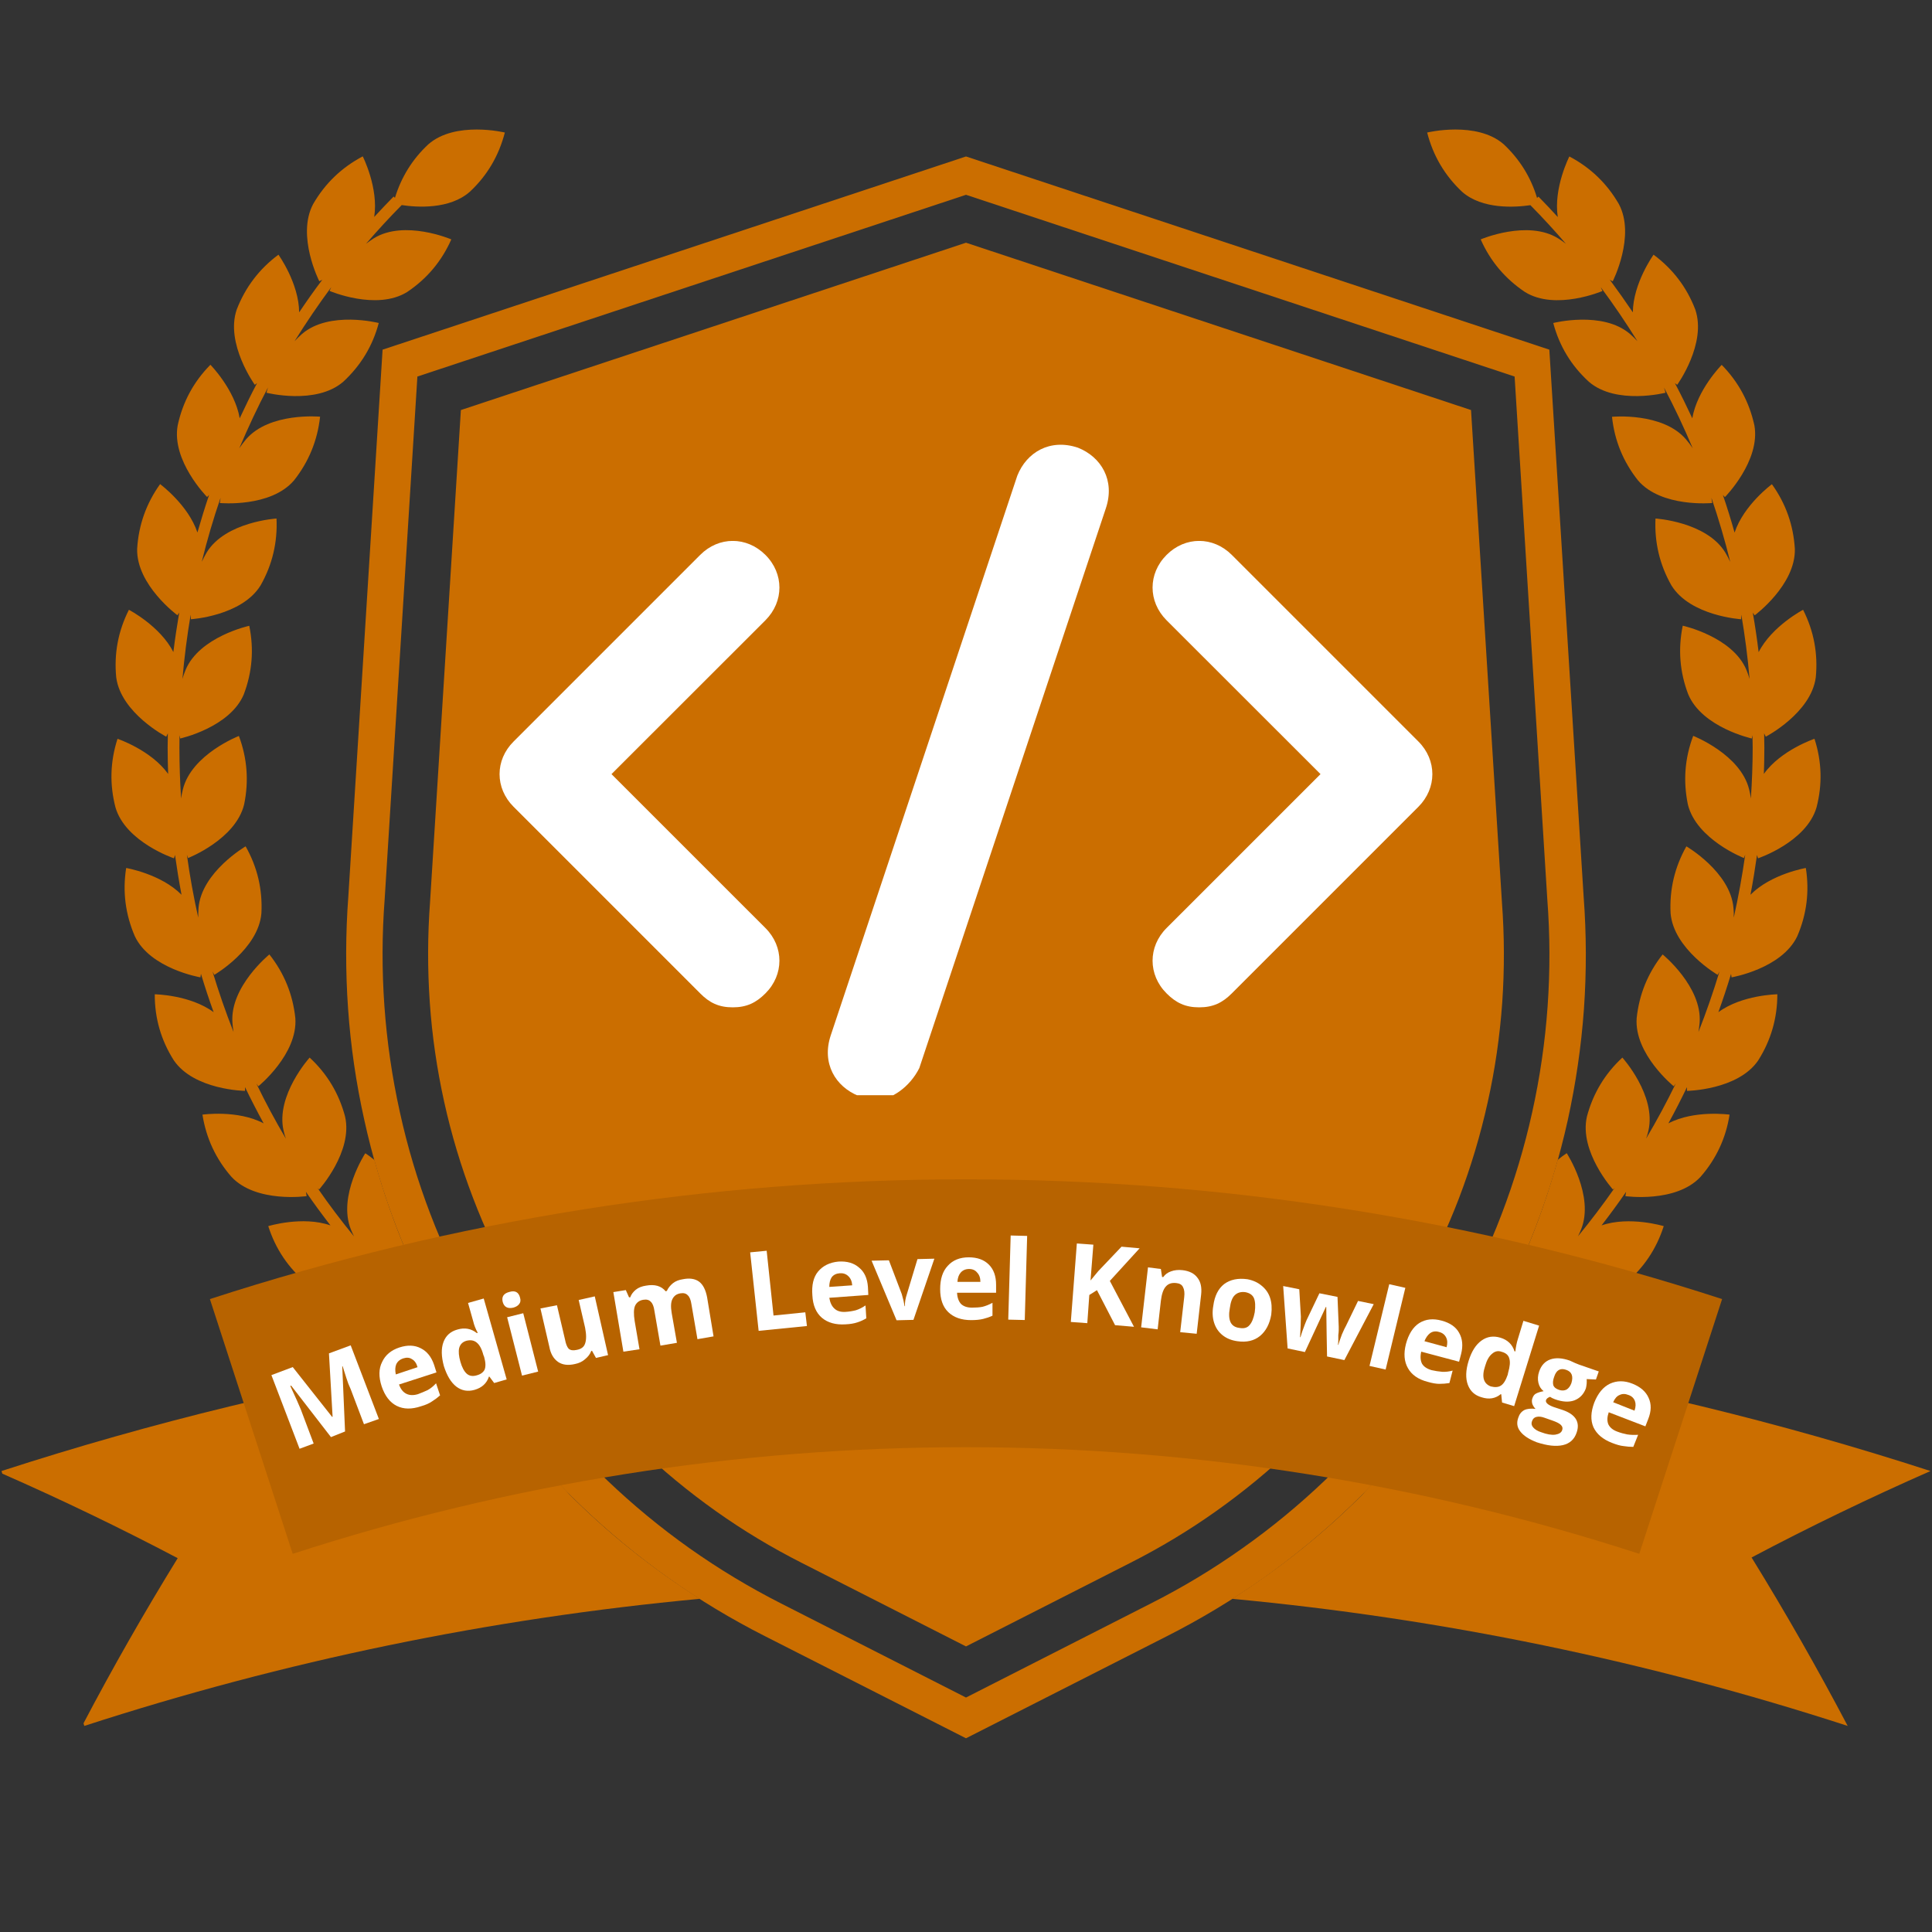 <svg xmlns="http://www.w3.org/2000/svg" xmlns:xlink="http://www.w3.org/1999/xlink" width="100" zoomAndPan="magnify" viewBox="0 0 75 75" height="100" preserveAspectRatio="xMidYMid meet" version="1.0"><rect x="0" y="0" width="75" height="75" fill="#333333" stroke="none"/><defs><g/><clipPath id="eaf2857f74"><path d="M 13 6 L 62 6 L 62 67.688 L 13 67.688 Z M 13 6 " clip-rule="nonzero"/></clipPath><clipPath id="237df5cff4"><path d="M 19.129 21 L 31 21 L 31 40 L 19.129 40 Z M 19.129 21 " clip-rule="nonzero"/></clipPath><clipPath id="9812e5eb58"><path d="M 44 21 L 55.879 21 L 55.879 40 L 44 40 Z M 44 21 " clip-rule="nonzero"/></clipPath><clipPath id="962b63c369"><path d="M 32 17.016 L 44 17.016 L 44 42.516 L 32 42.516 Z M 32 17.016 " clip-rule="nonzero"/></clipPath></defs><path fill="#cb6e00" d="M 58.305 35.027 L 57.105 15.918 L 37.5 9.422 L 17.891 15.918 L 16.695 35.012 C 16.598 36.312 16.594 37.609 16.684 38.91 C 16.773 40.211 16.961 41.496 17.242 42.77 C 17.523 44.043 17.898 45.289 18.363 46.504 C 18.828 47.723 19.379 48.898 20.02 50.035 C 20.656 51.172 21.375 52.254 22.176 53.285 C 22.973 54.312 23.844 55.281 24.785 56.18 C 25.727 57.082 26.73 57.91 27.793 58.664 C 28.855 59.418 29.969 60.086 31.133 60.676 L 37.5 63.914 L 43.867 60.676 C 45.031 60.086 46.145 59.418 47.207 58.664 C 48.27 57.91 49.273 57.086 50.215 56.184 C 51.152 55.281 52.023 54.316 52.824 53.289 C 53.621 52.262 54.34 51.176 54.98 50.043 C 55.617 48.906 56.172 47.73 56.637 46.516 C 57.102 45.297 57.473 44.055 57.754 42.781 C 58.039 41.508 58.223 40.223 58.316 38.926 C 58.406 37.625 58.402 36.324 58.305 35.027 Z M 58.305 35.027 " fill-opacity="1" fill-rule="nonzero"/><g clip-path="url(#eaf2857f74)"><path fill="#cb6e00" d="M 61.477 34.812 L 60.145 13.574 L 37.5 6.074 L 14.852 13.574 L 13.523 34.789 C 13.414 36.242 13.41 37.699 13.512 39.152 C 13.613 40.609 13.824 42.047 14.141 43.473 C 14.453 44.895 14.871 46.289 15.395 47.652 C 15.914 49.016 16.531 50.332 17.25 51.602 C 17.965 52.875 18.77 54.086 19.664 55.238 C 20.559 56.391 21.531 57.473 22.586 58.48 C 23.641 59.488 24.762 60.414 25.953 61.258 C 27.141 62.102 28.387 62.852 29.688 63.512 L 37.5 67.48 L 45.309 63.512 C 46.609 62.852 47.855 62.102 49.047 61.262 C 50.234 60.418 51.359 59.492 52.41 58.484 C 53.465 57.477 54.438 56.398 55.332 55.246 C 56.227 54.094 57.031 52.883 57.746 51.613 C 58.461 50.344 59.082 49.027 59.602 47.668 C 60.125 46.305 60.543 44.914 60.859 43.492 C 61.172 42.066 61.383 40.629 61.488 39.176 C 61.59 37.719 61.586 36.266 61.477 34.812 Z M 44.668 62.25 L 37.5 65.898 L 30.328 62.25 C 29.09 61.621 27.902 60.906 26.77 60.105 C 25.637 59.301 24.566 58.418 23.562 57.457 C 22.559 56.496 21.629 55.469 20.777 54.367 C 19.926 53.27 19.16 52.117 18.48 50.906 C 17.797 49.695 17.207 48.438 16.711 47.141 C 16.215 45.844 15.816 44.516 15.52 43.16 C 15.219 41.801 15.02 40.43 14.922 39.043 C 14.824 37.656 14.828 36.273 14.934 34.887 L 16.203 14.617 L 37.5 7.562 L 58.797 14.617 L 60.066 34.91 C 60.172 36.297 60.176 37.68 60.078 39.066 C 59.98 40.449 59.781 41.82 59.48 43.176 C 59.18 44.535 58.781 45.859 58.285 47.156 C 57.789 48.453 57.199 49.707 56.516 50.918 C 55.836 52.129 55.07 53.281 54.219 54.379 C 53.363 55.477 52.438 56.504 51.434 57.465 C 50.43 58.422 49.363 59.305 48.227 60.105 C 47.094 60.91 45.906 61.625 44.668 62.25 Z M 44.668 62.25 " fill-opacity="1" fill-rule="nonzero"/></g><path fill="#cb6e00" d="M 16.516 50.199 C 16.539 50.523 16.633 50.828 16.793 51.109 C 16.844 51.195 16.895 51.273 16.949 51.352 C 16.371 50.832 15.816 50.293 15.277 49.73 C 15.312 49.758 15.336 49.77 15.336 49.77 C 15.539 49.438 15.703 49.09 15.828 48.723 C 15.316 47.523 14.883 46.289 14.535 45.031 C 14.422 44.938 14.305 44.848 14.18 44.77 C 14.18 44.77 13.098 46.426 13.621 47.727 C 13.656 47.816 13.699 47.906 13.742 47.996 C 13.246 47.391 12.773 46.766 12.328 46.121 C 12.363 46.156 12.387 46.176 12.387 46.176 C 12.387 46.176 13.711 44.707 13.395 43.34 C 13.156 42.445 12.699 41.684 12.02 41.055 C 12.02 41.055 10.695 42.523 11.008 43.891 C 11.031 43.996 11.062 44.102 11.098 44.203 C 10.688 43.508 10.305 42.797 9.953 42.066 C 10 42.133 10.031 42.168 10.031 42.168 C 10.031 42.168 11.566 40.922 11.465 39.523 C 11.367 38.602 11.031 37.777 10.457 37.051 C 10.457 37.051 8.922 38.301 9.023 39.695 C 9.031 39.82 9.047 39.941 9.066 40.062 C 8.762 39.293 8.492 38.512 8.25 37.715 C 8.293 37.797 8.32 37.844 8.32 37.844 C 8.32 37.844 10.031 36.848 10.148 35.453 C 10.195 34.527 9.992 33.664 9.535 32.855 C 9.535 32.855 7.824 33.852 7.707 35.246 C 7.699 35.371 7.695 35.496 7.695 35.621 C 7.516 34.816 7.367 34.004 7.254 33.176 C 7.281 33.262 7.301 33.309 7.301 33.309 C 7.301 33.309 9.145 32.59 9.477 31.23 C 9.664 30.324 9.598 29.434 9.273 28.57 C 9.273 28.57 7.43 29.285 7.098 30.648 C 7.066 30.766 7.047 30.883 7.031 31 C 6.988 30.344 6.965 29.684 6.965 29.02 C 6.965 28.859 6.965 28.699 6.969 28.539 C 6.984 28.621 6.996 28.668 6.996 28.668 C 6.996 28.668 8.926 28.242 9.465 26.953 C 9.793 26.086 9.863 25.199 9.676 24.293 C 9.676 24.293 7.742 24.715 7.203 26.008 C 7.156 26.121 7.117 26.238 7.082 26.355 C 7.156 25.516 7.262 24.684 7.402 23.859 C 7.406 23.973 7.41 24.039 7.41 24.039 C 7.41 24.039 9.383 23.918 10.117 22.723 C 10.574 21.918 10.777 21.051 10.734 20.129 C 10.734 20.129 8.758 20.25 8.027 21.441 C 7.957 21.562 7.891 21.684 7.832 21.809 C 8.039 20.969 8.281 20.141 8.562 19.324 C 8.543 19.449 8.535 19.527 8.535 19.527 C 8.535 19.527 10.504 19.715 11.414 18.648 C 11.988 17.922 12.324 17.098 12.426 16.176 C 12.426 16.176 10.457 15.992 9.547 17.059 C 9.457 17.168 9.371 17.281 9.289 17.402 C 9.629 16.602 9.996 15.812 10.402 15.043 C 10.363 15.168 10.344 15.246 10.344 15.246 C 10.344 15.246 12.262 15.734 13.324 14.82 C 14.004 14.191 14.465 13.434 14.703 12.539 C 14.703 12.539 12.789 12.051 11.727 12.961 C 11.625 13.051 11.527 13.145 11.434 13.246 C 11.879 12.531 12.355 11.832 12.859 11.148 C 12.816 11.238 12.793 11.293 12.793 11.293 C 12.793 11.293 14.613 12.074 15.805 11.336 C 16.574 10.82 17.145 10.141 17.52 9.293 C 17.52 9.293 15.703 8.516 14.512 9.25 C 14.41 9.316 14.309 9.387 14.211 9.461 C 14.652 8.949 15.113 8.449 15.594 7.961 C 16.184 8.051 17.457 8.137 18.242 7.441 C 18.918 6.809 19.367 6.039 19.598 5.145 C 19.598 5.145 17.676 4.68 16.625 5.605 C 16.008 6.18 15.578 6.875 15.332 7.68 L 15.281 7.629 C 15.023 7.891 14.773 8.156 14.527 8.422 C 14.703 7.297 14.082 6.07 14.082 6.07 C 13.262 6.504 12.621 7.117 12.156 7.922 C 11.5 9.156 12.395 10.918 12.395 10.918 C 12.395 10.918 12.438 10.898 12.512 10.859 C 12.199 11.273 11.902 11.695 11.613 12.125 C 11.605 10.992 10.809 9.887 10.809 9.887 C 10.066 10.438 9.527 11.148 9.191 12.012 C 8.734 13.332 9.891 14.938 9.891 14.938 C 9.891 14.938 9.926 14.914 9.98 14.871 C 9.742 15.32 9.52 15.777 9.305 16.238 C 9.117 15.125 8.168 14.16 8.168 14.16 C 7.516 14.82 7.094 15.605 6.898 16.512 C 6.648 17.887 8.039 19.293 8.039 19.293 C 8.039 19.293 8.07 19.266 8.117 19.215 C 7.953 19.695 7.805 20.184 7.664 20.672 C 7.309 19.602 6.215 18.793 6.215 18.793 C 5.676 19.547 5.379 20.387 5.324 21.309 C 5.293 22.711 6.887 23.883 6.887 23.883 C 6.887 23.883 6.914 23.848 6.957 23.781 C 6.871 24.289 6.793 24.801 6.73 25.312 C 6.219 24.305 5.004 23.672 5.004 23.672 C 4.586 24.5 4.422 25.375 4.512 26.297 C 4.695 27.684 6.453 28.598 6.453 28.598 C 6.453 28.598 6.477 28.551 6.516 28.469 C 6.512 28.652 6.508 28.836 6.508 29.02 C 6.508 29.363 6.516 29.703 6.527 30.043 C 5.863 29.117 4.562 28.68 4.562 28.68 C 4.277 29.562 4.25 30.449 4.484 31.348 C 4.879 32.691 6.754 33.32 6.754 33.32 C 6.754 33.32 6.77 33.273 6.793 33.188 C 6.867 33.707 6.949 34.223 7.047 34.734 C 6.25 33.926 4.898 33.695 4.898 33.695 C 4.754 34.609 4.867 35.492 5.234 36.344 C 5.832 37.609 7.781 37.941 7.781 37.941 C 7.781 37.941 7.789 37.895 7.801 37.805 C 7.953 38.309 8.117 38.805 8.293 39.293 C 7.379 38.617 6.008 38.598 6.008 38.598 C 6.004 39.523 6.25 40.379 6.746 41.16 C 7.535 42.32 9.512 42.348 9.512 42.348 C 9.512 42.348 9.512 42.293 9.512 42.203 C 9.742 42.68 9.984 43.148 10.234 43.609 C 9.227 43.074 7.859 43.27 7.859 43.27 C 8.004 44.184 8.379 44.992 8.988 45.688 C 9.945 46.711 11.902 46.434 11.902 46.434 C 11.902 46.434 11.895 46.371 11.875 46.266 C 12.18 46.711 12.5 47.145 12.828 47.57 C 11.746 47.191 10.414 47.598 10.414 47.598 C 10.695 48.48 11.191 49.219 11.902 49.812 C 13.004 50.676 14.898 50.098 14.898 50.098 C 14.898 50.098 14.879 50.035 14.84 49.93 C 15.211 50.324 15.594 50.707 15.984 51.082 C 14.859 50.875 13.605 51.48 13.605 51.48 C 14.02 52.309 14.625 52.961 15.418 53.441 C 16.449 54.016 17.871 53.492 18.293 53.316 C 17.637 52.312 17.043 51.273 16.516 50.199 Z M 16.516 50.199 " fill-opacity="1" fill-rule="nonzero"/><path fill="#cb6e00" d="M 68.246 33.32 C 68.246 33.32 70.121 32.691 70.516 31.348 C 70.75 30.449 70.723 29.562 70.438 28.68 C 70.438 28.68 69.133 29.117 68.473 30.043 C 68.484 29.703 68.492 29.363 68.492 29.02 C 68.492 28.836 68.488 28.652 68.484 28.469 C 68.523 28.551 68.547 28.598 68.547 28.598 C 68.547 28.598 70.305 27.684 70.488 26.297 C 70.578 25.375 70.414 24.5 69.996 23.672 C 69.996 23.672 68.785 24.305 68.27 25.316 C 68.207 24.801 68.133 24.293 68.043 23.785 C 68.09 23.848 68.117 23.887 68.117 23.887 C 68.117 23.887 69.707 22.711 69.676 21.312 C 69.621 20.387 69.324 19.547 68.785 18.797 C 68.785 18.797 67.691 19.602 67.336 20.676 C 67.199 20.184 67.047 19.699 66.883 19.215 C 66.93 19.266 66.961 19.297 66.961 19.297 C 66.961 19.297 68.352 17.891 68.105 16.512 C 67.906 15.605 67.484 14.824 66.836 14.164 C 66.836 14.164 65.883 15.125 65.695 16.238 C 65.48 15.777 65.258 15.324 65.02 14.875 C 65.074 14.914 65.109 14.938 65.109 14.938 C 65.109 14.938 66.266 13.336 65.809 12.012 C 65.477 11.148 64.938 10.441 64.191 9.887 C 64.191 9.887 63.395 10.996 63.387 12.125 C 63.098 11.699 62.801 11.277 62.492 10.859 C 62.562 10.902 62.605 10.922 62.605 10.922 C 62.605 10.922 63.504 9.156 62.844 7.922 C 62.383 7.121 61.738 6.504 60.922 6.074 C 60.922 6.074 60.297 7.301 60.473 8.426 C 60.227 8.156 59.977 7.891 59.723 7.633 L 59.668 7.684 C 59.426 6.875 58.992 6.184 58.379 5.605 C 57.324 4.68 55.402 5.145 55.402 5.145 C 55.633 6.043 56.082 6.809 56.758 7.445 C 57.543 8.137 58.816 8.051 59.41 7.965 C 59.887 8.449 60.348 8.949 60.789 9.465 C 60.691 9.387 60.594 9.32 60.488 9.254 C 59.301 8.516 57.48 9.293 57.48 9.293 C 57.855 10.141 58.43 10.82 59.199 11.336 C 60.387 12.074 62.207 11.297 62.207 11.297 C 62.207 11.297 62.184 11.242 62.141 11.148 C 62.648 11.832 63.121 12.531 63.566 13.246 C 63.477 13.148 63.379 13.055 63.277 12.965 C 62.215 12.051 60.297 12.539 60.297 12.539 C 60.535 13.434 60.996 14.195 61.68 14.82 C 62.738 15.734 64.656 15.246 64.656 15.246 C 64.656 15.246 64.637 15.172 64.598 15.047 C 65.004 15.816 65.375 16.602 65.711 17.402 C 65.633 17.285 65.547 17.168 65.453 17.059 C 64.547 15.992 62.578 16.18 62.578 16.18 C 62.676 17.102 63.012 17.922 63.586 18.648 C 64.496 19.715 66.465 19.527 66.465 19.527 C 66.465 19.527 66.457 19.453 66.438 19.324 C 66.715 20.141 66.961 20.969 67.168 21.812 C 67.109 21.684 67.043 21.562 66.973 21.445 C 66.238 20.25 64.266 20.129 64.266 20.129 C 64.223 21.051 64.426 21.918 64.883 22.723 C 65.617 23.918 67.59 24.039 67.59 24.039 C 67.59 24.039 67.594 23.973 67.598 23.859 C 67.738 24.684 67.848 25.516 67.918 26.355 C 67.883 26.238 67.844 26.121 67.797 26.008 C 67.258 24.715 65.324 24.289 65.324 24.289 C 65.137 25.199 65.207 26.086 65.535 26.949 C 66.074 28.242 68.004 28.668 68.004 28.668 C 68.004 28.668 68.016 28.621 68.031 28.539 C 68.035 28.699 68.039 28.859 68.039 29.02 C 68.039 29.684 68.012 30.344 67.969 31 C 67.953 30.883 67.934 30.766 67.902 30.648 C 67.57 29.285 65.73 28.566 65.73 28.566 C 65.402 29.434 65.336 30.32 65.523 31.23 C 65.855 32.59 67.699 33.309 67.699 33.309 C 67.699 33.309 67.719 33.262 67.75 33.176 C 67.633 34 67.484 34.816 67.305 35.621 C 67.309 35.496 67.305 35.371 67.293 35.246 C 67.176 33.852 65.465 32.855 65.465 32.855 C 65.012 33.66 64.805 34.527 64.852 35.453 C 64.969 36.848 66.68 37.844 66.68 37.844 C 66.68 37.844 66.707 37.797 66.75 37.715 C 66.508 38.512 66.238 39.293 65.934 40.062 C 65.953 39.941 65.969 39.82 65.98 39.695 C 66.078 38.301 64.543 37.051 64.543 37.051 C 63.969 37.777 63.633 38.602 63.535 39.523 C 63.434 40.922 64.973 42.168 64.973 42.168 C 64.973 42.168 65 42.133 65.051 42.066 C 64.695 42.797 64.312 43.508 63.902 44.199 C 63.938 44.098 63.969 43.996 63.992 43.891 C 64.305 42.523 62.98 41.055 62.98 41.055 C 62.301 41.684 61.844 42.445 61.605 43.34 C 61.289 44.703 62.613 46.176 62.613 46.176 C 62.613 46.176 62.637 46.152 62.676 46.121 C 62.227 46.762 61.754 47.387 61.258 47.992 C 61.301 47.906 61.344 47.816 61.379 47.723 C 61.902 46.426 60.82 44.766 60.82 44.766 C 60.699 44.848 60.582 44.934 60.469 45.027 C 60.117 46.289 59.688 47.523 59.172 48.727 C 59.301 49.094 59.465 49.441 59.664 49.77 C 59.664 49.77 59.688 49.754 59.723 49.73 C 59.188 50.293 58.629 50.832 58.051 51.352 C 58.105 51.273 58.156 51.195 58.207 51.109 C 58.367 50.828 58.461 50.527 58.484 50.207 C 57.957 51.277 57.363 52.316 56.707 53.316 C 57.133 53.496 58.555 54.016 59.582 53.441 C 60.375 52.965 60.98 52.312 61.395 51.48 C 61.395 51.48 60.141 50.875 59.016 51.082 C 59.406 50.711 59.789 50.324 60.16 49.93 C 60.121 50.035 60.105 50.102 60.105 50.102 C 60.105 50.102 61.996 50.676 63.098 49.816 C 63.809 49.219 64.305 48.48 64.586 47.598 C 64.586 47.598 63.254 47.195 62.172 47.57 C 62.5 47.145 62.82 46.711 63.125 46.266 C 63.105 46.371 63.098 46.434 63.098 46.434 C 63.098 46.434 65.055 46.711 66.012 45.688 C 66.621 44.992 67 44.184 67.141 43.27 C 67.141 43.27 65.773 43.078 64.766 43.609 C 65.02 43.148 65.258 42.68 65.488 42.203 C 65.488 42.297 65.488 42.348 65.488 42.348 C 65.488 42.348 67.469 42.32 68.254 41.164 C 68.75 40.379 68.996 39.523 68.996 38.598 C 68.996 38.598 67.621 38.617 66.707 39.293 C 66.883 38.805 67.047 38.309 67.199 37.809 C 67.211 37.895 67.219 37.941 67.219 37.941 C 67.219 37.941 69.168 37.609 69.77 36.344 C 70.137 35.492 70.246 34.609 70.102 33.695 C 70.102 33.695 68.75 33.926 67.953 34.734 C 68.051 34.223 68.133 33.711 68.207 33.191 C 68.23 33.273 68.246 33.32 68.246 33.32 Z M 68.246 33.32 " fill-opacity="1" fill-rule="nonzero"/><path fill="#cb6e00" d="M 54.262 56.539 C 54.695 56.641 55.125 56.621 55.547 56.48 C 56.406 56.129 57.105 55.578 57.641 54.824 C 57.176 54.52 56.676 54.297 56.137 54.152 C 55.551 54.98 54.926 55.773 54.262 56.539 Z M 54.262 56.539 " fill-opacity="1" fill-rule="nonzero"/><path fill="#cb6e00" d="M 18.863 54.152 C 18.328 54.297 17.824 54.52 17.359 54.824 C 17.895 55.578 18.594 56.129 19.453 56.48 C 19.875 56.621 20.305 56.641 20.742 56.539 C 20.074 55.777 19.449 54.98 18.863 54.152 Z M 18.863 54.152 " fill-opacity="1" fill-rule="nonzero"/><path fill="#cb6e00" d="M 21.625 57.512 C 21.598 57.535 21.582 57.547 21.582 57.547 C 21.75 57.719 21.934 57.879 22.125 58.023 C 21.957 57.852 21.789 57.684 21.625 57.512 Z M 21.625 57.512 " fill-opacity="1" fill-rule="nonzero"/><path fill="#cb6e00" d="M 52.871 58.023 C 53.066 57.879 53.246 57.719 53.418 57.547 C 53.418 57.547 53.402 57.531 53.375 57.512 C 53.211 57.684 53.043 57.852 52.871 58.023 Z M 52.871 58.023 " fill-opacity="1" fill-rule="nonzero"/><path fill="#cb6e00" d="M 17.945 52.766 C 11.871 53.758 5.91 55.207 0.059 57.105 L 0.09 57.207 C 2.426 58.234 4.695 59.328 6.898 60.488 C 5.594 62.605 4.375 64.742 3.242 66.898 L 3.273 67 C 11.055 64.473 19.02 62.828 27.168 62.066 C 23.391 59.66 20.316 56.562 17.945 52.766 Z M 17.945 52.766 " fill-opacity="1" fill-rule="nonzero"/><path fill="#cb6e00" d="M 74.941 57.105 C 69.09 55.207 63.129 53.762 57.059 52.766 C 54.684 56.562 51.609 59.66 47.832 62.066 C 55.977 62.828 63.945 64.473 71.727 67 C 70.57 64.801 69.328 62.621 67.996 60.461 C 70.242 59.273 72.555 58.156 74.941 57.105 Z M 74.941 57.105 " fill-opacity="1" fill-rule="nonzero"/><path fill="#b76300" d="M 63.637 60.32 C 59.418 58.949 55.113 57.918 50.73 57.223 C 46.348 56.527 41.938 56.18 37.5 56.18 C 33.062 56.18 28.652 56.527 24.27 57.223 C 19.887 57.918 15.582 58.949 11.363 60.32 C 10.293 57.023 9.219 53.727 8.148 50.43 C 12.891 48.887 17.719 47.73 22.641 46.949 C 27.562 46.168 32.516 45.781 37.5 45.781 C 42.484 45.781 47.438 46.168 52.359 46.949 C 57.281 47.73 62.109 48.887 66.852 50.43 C 65.781 53.727 64.707 57.023 63.637 60.32 Z M 63.637 60.32 " fill-opacity="1" fill-rule="nonzero"/><g clip-path="url(#237df5cff4)"><path fill="#ffffff" d="M 28.445 39.105 C 27.902 39.105 27.539 38.926 27.18 38.562 L 19.938 31.32 C 19.211 30.594 19.211 29.508 19.938 28.785 L 27.18 21.543 C 27.902 20.816 28.988 20.816 29.715 21.543 C 30.438 22.266 30.438 23.352 29.715 24.078 L 23.738 30.051 L 29.715 36.027 C 30.438 36.75 30.438 37.84 29.715 38.562 C 29.352 38.926 28.988 39.105 28.445 39.105 Z M 28.445 39.105 " fill-opacity="1" fill-rule="nonzero"/></g><g clip-path="url(#9812e5eb58)"><path fill="#ffffff" d="M 46.551 39.105 C 46.008 39.105 45.648 38.926 45.285 38.562 C 44.562 37.84 44.562 36.75 45.285 36.027 L 51.262 30.051 L 45.285 24.078 C 44.562 23.352 44.562 22.266 45.285 21.543 C 46.008 20.816 47.094 20.816 47.82 21.543 L 55.062 28.785 C 55.785 29.508 55.785 30.594 55.062 31.32 L 47.82 38.562 C 47.457 38.926 47.094 39.105 46.551 39.105 Z M 46.551 39.105 " fill-opacity="1" fill-rule="nonzero"/></g><g clip-path="url(#962b63c369)"><path fill="#ffffff" d="M 33.879 42.727 C 33.695 42.727 33.516 42.727 33.336 42.547 C 32.43 42.184 31.887 41.277 32.25 40.191 L 39.492 18.465 C 39.852 17.559 40.758 17.016 41.844 17.379 C 42.75 17.738 43.293 18.645 42.93 19.73 L 35.688 41.461 C 35.328 42.184 34.602 42.727 33.879 42.727 Z M 33.879 42.727 " fill-opacity="1" fill-rule="nonzero"/></g><g fill="#ffffff" fill-opacity="1"><g transform="translate(11.27, 56.382)"><g><path d="M 1.578 -0.594 L 0.031 -2.594 L 0 -2.578 C 0.207 -2.129 0.344 -1.828 0.406 -1.672 L 0.906 -0.344 L 0.359 -0.141 L -0.734 -3 L 0.094 -3.312 L 1.625 -1.375 L 1.641 -1.391 L 1.5 -3.844 L 2.344 -4.156 L 3.438 -1.297 L 2.859 -1.094 L 2.344 -2.453 C 2.32 -2.516 2.289 -2.586 2.25 -2.672 C 2.219 -2.754 2.145 -2.977 2.031 -3.344 L 2.016 -3.344 L 2.125 -0.812 Z M 1.578 -0.594 "/></g></g></g><g fill="#ffffff" fill-opacity="1"><g transform="translate(15.006, 54.98)"><g><path d="M 0.656 -2.25 C 0.52 -2.207 0.426 -2.129 0.375 -2.016 C 0.332 -1.91 0.328 -1.781 0.359 -1.625 L 1.203 -1.906 C 1.16 -2.062 1.086 -2.164 0.984 -2.219 C 0.891 -2.281 0.781 -2.289 0.656 -2.25 Z M 1.344 -0.391 C 0.977 -0.266 0.66 -0.27 0.391 -0.406 C 0.129 -0.539 -0.062 -0.789 -0.188 -1.156 C -0.312 -1.531 -0.305 -1.848 -0.172 -2.109 C -0.047 -2.379 0.176 -2.566 0.5 -2.672 C 0.812 -2.773 1.086 -2.766 1.328 -2.641 C 1.566 -2.523 1.738 -2.312 1.844 -2 L 1.938 -1.703 L 0.484 -1.234 C 0.547 -1.055 0.641 -0.938 0.766 -0.875 C 0.891 -0.812 1.039 -0.805 1.219 -0.859 C 1.352 -0.91 1.477 -0.961 1.594 -1.016 C 1.707 -1.078 1.816 -1.164 1.922 -1.281 L 2.078 -0.812 C 1.984 -0.727 1.879 -0.648 1.766 -0.578 C 1.66 -0.504 1.52 -0.441 1.344 -0.391 Z M 1.344 -0.391 "/></g></g></g><g fill="#ffffff" fill-opacity="1"><g transform="translate(17.372, 54.205)"><g><path d="M 1.047 -0.25 C 0.785 -0.176 0.551 -0.219 0.344 -0.375 C 0.133 -0.539 -0.023 -0.805 -0.141 -1.172 C -0.242 -1.547 -0.25 -1.859 -0.156 -2.109 C -0.062 -2.359 0.117 -2.52 0.391 -2.594 C 0.672 -2.676 0.922 -2.629 1.141 -2.453 L 1.172 -2.469 C 1.086 -2.625 1.031 -2.77 1 -2.906 L 0.797 -3.625 L 1.406 -3.797 L 2.297 -0.656 L 1.812 -0.516 L 1.625 -0.766 L 1.609 -0.766 C 1.523 -0.504 1.336 -0.332 1.047 -0.25 Z M 1.125 -0.812 C 1.281 -0.852 1.383 -0.926 1.438 -1.031 C 1.488 -1.145 1.484 -1.312 1.422 -1.531 L 1.391 -1.609 C 1.328 -1.848 1.238 -2.008 1.125 -2.094 C 1.02 -2.176 0.891 -2.195 0.734 -2.156 C 0.586 -2.113 0.492 -2.02 0.453 -1.875 C 0.422 -1.738 0.438 -1.562 0.5 -1.344 C 0.562 -1.125 0.645 -0.969 0.75 -0.875 C 0.852 -0.789 0.977 -0.77 1.125 -0.812 Z M 1.125 -0.812 "/></g></g></g><g fill="#ffffff" fill-opacity="1"><g transform="translate(19.953, 53.479)"><g><path d="M -0.438 -2.938 C -0.488 -3.145 -0.398 -3.273 -0.172 -3.328 C 0.047 -3.391 0.18 -3.316 0.234 -3.109 C 0.266 -3.004 0.254 -2.922 0.203 -2.859 C 0.16 -2.797 0.086 -2.75 -0.016 -2.719 C -0.242 -2.664 -0.383 -2.738 -0.438 -2.938 Z M 0.938 -0.234 L 0.312 -0.078 L -0.266 -2.344 L 0.359 -2.5 Z M 0.938 -0.234 "/></g></g></g><g fill="#ffffff" fill-opacity="1"><g transform="translate(21.183, 53.153)"><g><path d="M 1.953 -0.438 L 1.797 -0.719 L 1.766 -0.703 C 1.723 -0.586 1.645 -0.484 1.531 -0.391 C 1.426 -0.297 1.297 -0.234 1.141 -0.203 C 0.879 -0.141 0.66 -0.164 0.484 -0.281 C 0.305 -0.406 0.191 -0.602 0.141 -0.875 L -0.203 -2.359 L 0.438 -2.484 L 0.75 -1.156 C 0.781 -0.988 0.828 -0.867 0.891 -0.797 C 0.961 -0.734 1.066 -0.719 1.203 -0.75 C 1.379 -0.781 1.488 -0.863 1.531 -1 C 1.582 -1.145 1.582 -1.348 1.531 -1.609 L 1.281 -2.688 L 1.906 -2.828 L 2.422 -0.547 Z M 1.953 -0.438 "/></g></g></g><g fill="#ffffff" fill-opacity="1"><g transform="translate(23.872, 52.534)"><g><path d="M 2.406 -0.406 L 1.766 -0.297 L 1.531 -1.656 C 1.508 -1.82 1.461 -1.938 1.391 -2 C 1.328 -2.07 1.234 -2.098 1.109 -2.078 C 0.953 -2.055 0.844 -1.977 0.781 -1.844 C 0.727 -1.719 0.723 -1.52 0.766 -1.25 L 0.953 -0.156 L 0.328 -0.062 L -0.062 -2.375 L 0.422 -2.453 L 0.547 -2.172 L 0.594 -2.172 C 0.633 -2.285 0.707 -2.383 0.812 -2.469 C 0.914 -2.551 1.047 -2.602 1.203 -2.625 C 1.547 -2.688 1.801 -2.613 1.969 -2.406 L 2.016 -2.422 C 2.066 -2.535 2.145 -2.633 2.25 -2.719 C 2.352 -2.801 2.484 -2.852 2.641 -2.875 C 2.898 -2.926 3.109 -2.895 3.266 -2.781 C 3.422 -2.664 3.523 -2.461 3.578 -2.172 L 3.828 -0.656 L 3.203 -0.547 L 2.969 -1.906 C 2.945 -2.07 2.898 -2.188 2.828 -2.25 C 2.766 -2.32 2.672 -2.348 2.547 -2.328 C 2.398 -2.305 2.297 -2.234 2.234 -2.109 C 2.172 -1.992 2.16 -1.812 2.203 -1.562 Z M 2.406 -0.406 "/></g></g></g><g fill="#ffffff" fill-opacity="1"><g transform="translate(27.987, 51.86)"><g/></g></g><g fill="#ffffff" fill-opacity="1"><g transform="translate(29.059, 51.71)"><g><path d="M 0.391 -0.047 L 0.062 -3.094 L 0.703 -3.156 L 0.969 -0.641 L 2.203 -0.766 L 2.266 -0.234 Z M 0.391 -0.047 "/></g></g></g><g fill="#ffffff" fill-opacity="1"><g transform="translate(31.427, 51.458)"><g><path d="M 1.172 -2.031 C 1.035 -2.02 0.93 -1.969 0.859 -1.875 C 0.797 -1.781 0.766 -1.656 0.766 -1.5 L 1.656 -1.562 C 1.645 -1.719 1.594 -1.836 1.5 -1.922 C 1.414 -2.004 1.305 -2.039 1.172 -2.031 Z M 1.391 -0.047 C 1.016 -0.023 0.711 -0.109 0.484 -0.297 C 0.254 -0.492 0.129 -0.785 0.109 -1.172 C 0.078 -1.566 0.148 -1.875 0.328 -2.094 C 0.516 -2.32 0.781 -2.453 1.125 -2.484 C 1.457 -2.504 1.723 -2.426 1.922 -2.25 C 2.129 -2.082 2.242 -1.832 2.266 -1.5 L 2.281 -1.188 L 0.766 -1.078 C 0.797 -0.891 0.863 -0.75 0.969 -0.656 C 1.07 -0.562 1.211 -0.52 1.391 -0.531 C 1.535 -0.539 1.672 -0.562 1.797 -0.594 C 1.922 -0.633 2.047 -0.695 2.172 -0.781 L 2.203 -0.281 C 2.098 -0.219 1.984 -0.164 1.859 -0.125 C 1.734 -0.082 1.578 -0.055 1.391 -0.047 Z M 1.391 -0.047 "/></g></g></g><g fill="#ffffff" fill-opacity="1"><g transform="translate(33.913, 51.284)"><g><path d="M 0.891 -0.031 L -0.078 -2.344 L 0.594 -2.359 L 1.094 -1.047 C 1.145 -0.879 1.18 -0.723 1.203 -0.578 L 1.219 -0.578 C 1.207 -0.711 1.234 -0.875 1.297 -1.062 L 1.703 -2.406 L 2.359 -2.422 L 1.547 -0.047 Z M 0.891 -0.031 "/></g></g></g><g fill="#ffffff" fill-opacity="1"><g transform="translate(36.309, 51.2)"><g><path d="M 1.312 -1.938 C 1.176 -1.938 1.066 -1.891 0.984 -1.797 C 0.91 -1.711 0.867 -1.594 0.859 -1.438 L 1.75 -1.438 C 1.75 -1.594 1.707 -1.711 1.625 -1.797 C 1.551 -1.891 1.445 -1.938 1.312 -1.938 Z M 1.391 0.047 C 1.016 0.047 0.719 -0.055 0.5 -0.266 C 0.289 -0.473 0.188 -0.77 0.188 -1.156 C 0.188 -1.551 0.285 -1.852 0.484 -2.062 C 0.68 -2.281 0.953 -2.391 1.297 -2.391 C 1.629 -2.391 1.891 -2.297 2.078 -2.109 C 2.266 -1.922 2.359 -1.66 2.359 -1.328 L 2.359 -1.016 L 0.844 -1.016 C 0.852 -0.828 0.906 -0.68 1 -0.578 C 1.102 -0.484 1.242 -0.438 1.422 -0.438 C 1.566 -0.438 1.703 -0.445 1.828 -0.469 C 1.953 -0.5 2.082 -0.551 2.219 -0.625 L 2.219 -0.125 C 2.102 -0.07 1.984 -0.031 1.859 0 C 1.734 0.031 1.578 0.047 1.391 0.047 Z M 1.391 0.047 "/></g></g></g><g fill="#ffffff" fill-opacity="1"><g transform="translate(38.812, 51.212)"><g><path d="M 0.969 0.031 L 0.328 0.016 L 0.422 -3.25 L 1.062 -3.234 Z M 0.969 0.031 "/></g></g></g><g fill="#ffffff" fill-opacity="1"><g transform="translate(40.1, 51.25)"><g/></g></g><g fill="#ffffff" fill-opacity="1"><g transform="translate(41.178, 51.287)"><g><path d="M 2.844 0.219 L 2.109 0.156 L 1.406 -1.203 L 1.109 -1.016 L 1.031 0.078 L 0.391 0.031 L 0.625 -3.016 L 1.266 -2.969 L 1.156 -1.578 L 1.453 -1.938 L 2.359 -2.891 L 3.062 -2.828 L 1.906 -1.562 Z M 2.844 0.219 "/></g></g></g><g fill="#ffffff" fill-opacity="1"><g transform="translate(43.971, 51.496)"><g><path d="M 2.484 0.281 L 1.844 0.219 L 2 -1.141 C 2.02 -1.305 2.004 -1.438 1.953 -1.531 C 1.91 -1.625 1.82 -1.676 1.688 -1.688 C 1.508 -1.707 1.375 -1.66 1.281 -1.547 C 1.188 -1.441 1.125 -1.258 1.094 -1 L 0.969 0.109 L 0.328 0.031 L 0.594 -2.297 L 1.094 -2.234 L 1.141 -1.922 L 1.188 -1.922 C 1.258 -2.023 1.359 -2.098 1.484 -2.141 C 1.617 -2.191 1.77 -2.207 1.938 -2.188 C 2.207 -2.156 2.398 -2.055 2.516 -1.891 C 2.641 -1.734 2.688 -1.516 2.656 -1.234 Z M 2.484 0.281 "/></g></g></g><g fill="#ffffff" fill-opacity="1"><g transform="translate(46.725, 51.816)"><g><path d="M 1.016 -1.031 C 0.973 -0.801 0.984 -0.617 1.047 -0.484 C 1.109 -0.359 1.223 -0.285 1.391 -0.266 C 1.566 -0.234 1.695 -0.27 1.781 -0.375 C 1.875 -0.477 1.941 -0.645 1.984 -0.875 C 2.016 -1.113 2.004 -1.297 1.953 -1.422 C 1.898 -1.547 1.785 -1.625 1.609 -1.656 C 1.441 -1.676 1.305 -1.633 1.203 -1.531 C 1.109 -1.438 1.047 -1.27 1.016 -1.031 Z M 2.625 -0.781 C 2.562 -0.414 2.414 -0.141 2.188 0.047 C 1.957 0.234 1.664 0.301 1.312 0.25 C 1.082 0.219 0.891 0.141 0.734 0.016 C 0.578 -0.109 0.469 -0.27 0.406 -0.469 C 0.344 -0.664 0.332 -0.883 0.375 -1.125 C 0.426 -1.508 0.566 -1.789 0.797 -1.969 C 1.035 -2.145 1.336 -2.207 1.703 -2.156 C 1.922 -2.113 2.102 -2.031 2.25 -1.906 C 2.406 -1.781 2.516 -1.625 2.578 -1.438 C 2.641 -1.25 2.656 -1.031 2.625 -0.781 Z M 2.625 -0.781 "/></g></g></g><g fill="#ffffff" fill-opacity="1"><g transform="translate(49.297, 52.205)"><g><path d="M 2.219 0.453 L 2.203 -0.406 L 2.188 -1.469 L 2.172 -1.469 L 1.359 0.281 L 0.688 0.141 L 0.516 -2.281 L 1.141 -2.156 L 1.203 -1.094 C 1.203 -0.906 1.191 -0.641 1.172 -0.297 L 1.188 -0.297 C 1.219 -0.41 1.273 -0.578 1.359 -0.797 L 1.422 -0.953 L 1.922 -2 L 2.625 -1.859 L 2.672 -0.703 C 2.672 -0.672 2.672 -0.625 2.672 -0.562 C 2.672 -0.508 2.664 -0.445 2.656 -0.375 C 2.656 -0.312 2.656 -0.242 2.656 -0.172 C 2.656 -0.098 2.648 -0.039 2.641 0 L 2.656 0 C 2.688 -0.102 2.734 -0.238 2.797 -0.406 C 2.867 -0.57 2.922 -0.68 2.953 -0.734 L 3.422 -1.703 L 4.031 -1.578 L 2.891 0.594 Z M 2.219 0.453 "/></g></g></g><g fill="#ffffff" fill-opacity="1"><g transform="translate(52.852, 52.947)"><g><path d="M 0.938 0.219 L 0.312 0.078 L 1.078 -3.094 L 1.703 -2.953 Z M 0.938 0.219 "/></g></g></g><g fill="#ffffff" fill-opacity="1"><g transform="translate(54.094, 53.237)"><g><path d="M 1.766 -1.531 C 1.641 -1.57 1.523 -1.555 1.422 -1.484 C 1.328 -1.41 1.254 -1.305 1.203 -1.172 L 2.062 -0.938 C 2.102 -1.082 2.098 -1.207 2.047 -1.312 C 1.992 -1.426 1.898 -1.5 1.766 -1.531 Z M 1.328 0.406 C 0.961 0.312 0.707 0.133 0.562 -0.125 C 0.414 -0.383 0.391 -0.695 0.484 -1.062 C 0.586 -1.445 0.758 -1.719 1 -1.875 C 1.25 -2.031 1.539 -2.062 1.875 -1.969 C 2.195 -1.883 2.422 -1.727 2.547 -1.5 C 2.68 -1.27 2.707 -0.992 2.625 -0.672 L 2.547 -0.375 L 1.078 -0.766 C 1.035 -0.578 1.047 -0.422 1.109 -0.297 C 1.18 -0.18 1.305 -0.098 1.484 -0.047 C 1.617 -0.016 1.754 0.004 1.891 0.016 C 2.023 0.023 2.16 0.008 2.297 -0.031 L 2.172 0.453 C 2.047 0.473 1.914 0.484 1.781 0.484 C 1.656 0.484 1.504 0.457 1.328 0.406 Z M 1.328 0.406 "/></g></g></g><g fill="#ffffff" fill-opacity="1"><g transform="translate(56.498, 53.883)"><g><path d="M 1.016 0.359 C 0.754 0.285 0.578 0.125 0.484 -0.125 C 0.391 -0.375 0.398 -0.688 0.516 -1.062 C 0.629 -1.426 0.797 -1.688 1.016 -1.844 C 1.234 -2 1.477 -2.035 1.75 -1.953 C 2.031 -1.867 2.211 -1.691 2.297 -1.422 L 2.328 -1.422 C 2.348 -1.598 2.379 -1.754 2.422 -1.891 L 2.641 -2.609 L 3.25 -2.422 L 2.281 0.703 L 1.812 0.562 L 1.781 0.25 L 1.766 0.234 C 1.555 0.41 1.305 0.453 1.016 0.359 Z M 1.375 -0.062 C 1.539 -0.02 1.672 -0.031 1.766 -0.094 C 1.867 -0.156 1.957 -0.297 2.031 -0.516 L 2.047 -0.594 C 2.117 -0.832 2.133 -1.016 2.094 -1.141 C 2.062 -1.273 1.961 -1.363 1.797 -1.406 C 1.66 -1.457 1.535 -1.43 1.422 -1.328 C 1.305 -1.234 1.219 -1.078 1.156 -0.859 C 1.082 -0.641 1.066 -0.461 1.109 -0.328 C 1.148 -0.203 1.238 -0.113 1.375 -0.062 Z M 1.375 -0.062 "/></g></g></g><g fill="#ffffff" fill-opacity="1"><g transform="translate(59.048, 54.677)"><g><path d="M 3.016 -1.438 L 2.906 -1.125 L 2.547 -1.141 C 2.555 -1.023 2.547 -0.906 2.516 -0.781 C 2.43 -0.551 2.281 -0.395 2.062 -0.312 C 1.852 -0.238 1.602 -0.254 1.312 -0.359 L 1.203 -0.406 L 1.125 -0.453 C 1.039 -0.422 0.988 -0.379 0.969 -0.328 C 0.938 -0.234 1.031 -0.145 1.25 -0.062 L 1.625 0.062 C 1.863 0.145 2.031 0.258 2.125 0.406 C 2.219 0.562 2.227 0.738 2.156 0.938 C 2.07 1.195 1.895 1.359 1.625 1.422 C 1.352 1.484 1.016 1.445 0.609 1.312 C 0.305 1.195 0.094 1.055 -0.031 0.891 C -0.156 0.734 -0.18 0.555 -0.109 0.359 C -0.066 0.223 0.008 0.125 0.125 0.062 C 0.238 0.008 0.383 -0.004 0.562 0.016 C 0.508 -0.035 0.469 -0.098 0.438 -0.172 C 0.414 -0.254 0.414 -0.328 0.438 -0.391 C 0.469 -0.484 0.516 -0.547 0.578 -0.578 C 0.648 -0.617 0.75 -0.648 0.875 -0.672 C 0.77 -0.754 0.703 -0.863 0.672 -1 C 0.641 -1.133 0.648 -1.281 0.703 -1.438 C 0.785 -1.676 0.93 -1.832 1.141 -1.906 C 1.348 -1.977 1.598 -1.961 1.891 -1.859 C 1.941 -1.836 2.008 -1.805 2.094 -1.766 C 2.176 -1.734 2.227 -1.711 2.25 -1.703 Z M 0.422 0.5 C 0.391 0.582 0.406 0.66 0.469 0.734 C 0.539 0.816 0.645 0.879 0.781 0.922 C 1 1.004 1.18 1.035 1.328 1.016 C 1.473 0.992 1.562 0.938 1.594 0.844 C 1.625 0.758 1.602 0.688 1.531 0.625 C 1.469 0.57 1.363 0.52 1.219 0.469 L 0.906 0.359 C 0.789 0.316 0.688 0.305 0.594 0.328 C 0.508 0.348 0.453 0.406 0.422 0.5 Z M 1.281 -1.219 C 1.238 -1.102 1.227 -1 1.25 -0.906 C 1.281 -0.82 1.359 -0.758 1.484 -0.719 C 1.586 -0.688 1.68 -0.691 1.766 -0.734 C 1.848 -0.785 1.91 -0.867 1.953 -0.984 C 2.035 -1.254 1.969 -1.426 1.75 -1.5 C 1.52 -1.582 1.363 -1.488 1.281 -1.219 Z M 1.281 -1.219 "/></g></g></g><g fill="#ffffff" fill-opacity="1"><g transform="translate(61.295, 55.465)"><g><path d="M 1.922 -1.312 C 1.797 -1.363 1.68 -1.363 1.578 -1.312 C 1.473 -1.27 1.391 -1.176 1.328 -1.031 L 2.156 -0.703 C 2.207 -0.848 2.211 -0.973 2.172 -1.078 C 2.129 -1.191 2.047 -1.27 1.922 -1.312 Z M 1.281 0.547 C 0.926 0.41 0.688 0.207 0.562 -0.062 C 0.445 -0.332 0.457 -0.648 0.594 -1.016 C 0.738 -1.379 0.941 -1.625 1.203 -1.75 C 1.473 -1.875 1.766 -1.875 2.078 -1.75 C 2.391 -1.625 2.598 -1.441 2.703 -1.203 C 2.816 -0.961 2.812 -0.688 2.688 -0.375 L 2.578 -0.094 L 1.156 -0.641 C 1.094 -0.461 1.086 -0.305 1.141 -0.172 C 1.203 -0.047 1.316 0.047 1.484 0.109 C 1.617 0.16 1.75 0.195 1.875 0.219 C 2 0.238 2.141 0.242 2.297 0.234 L 2.109 0.703 C 1.984 0.703 1.859 0.691 1.734 0.672 C 1.609 0.66 1.457 0.617 1.281 0.547 Z M 1.281 0.547 "/></g></g></g></svg>